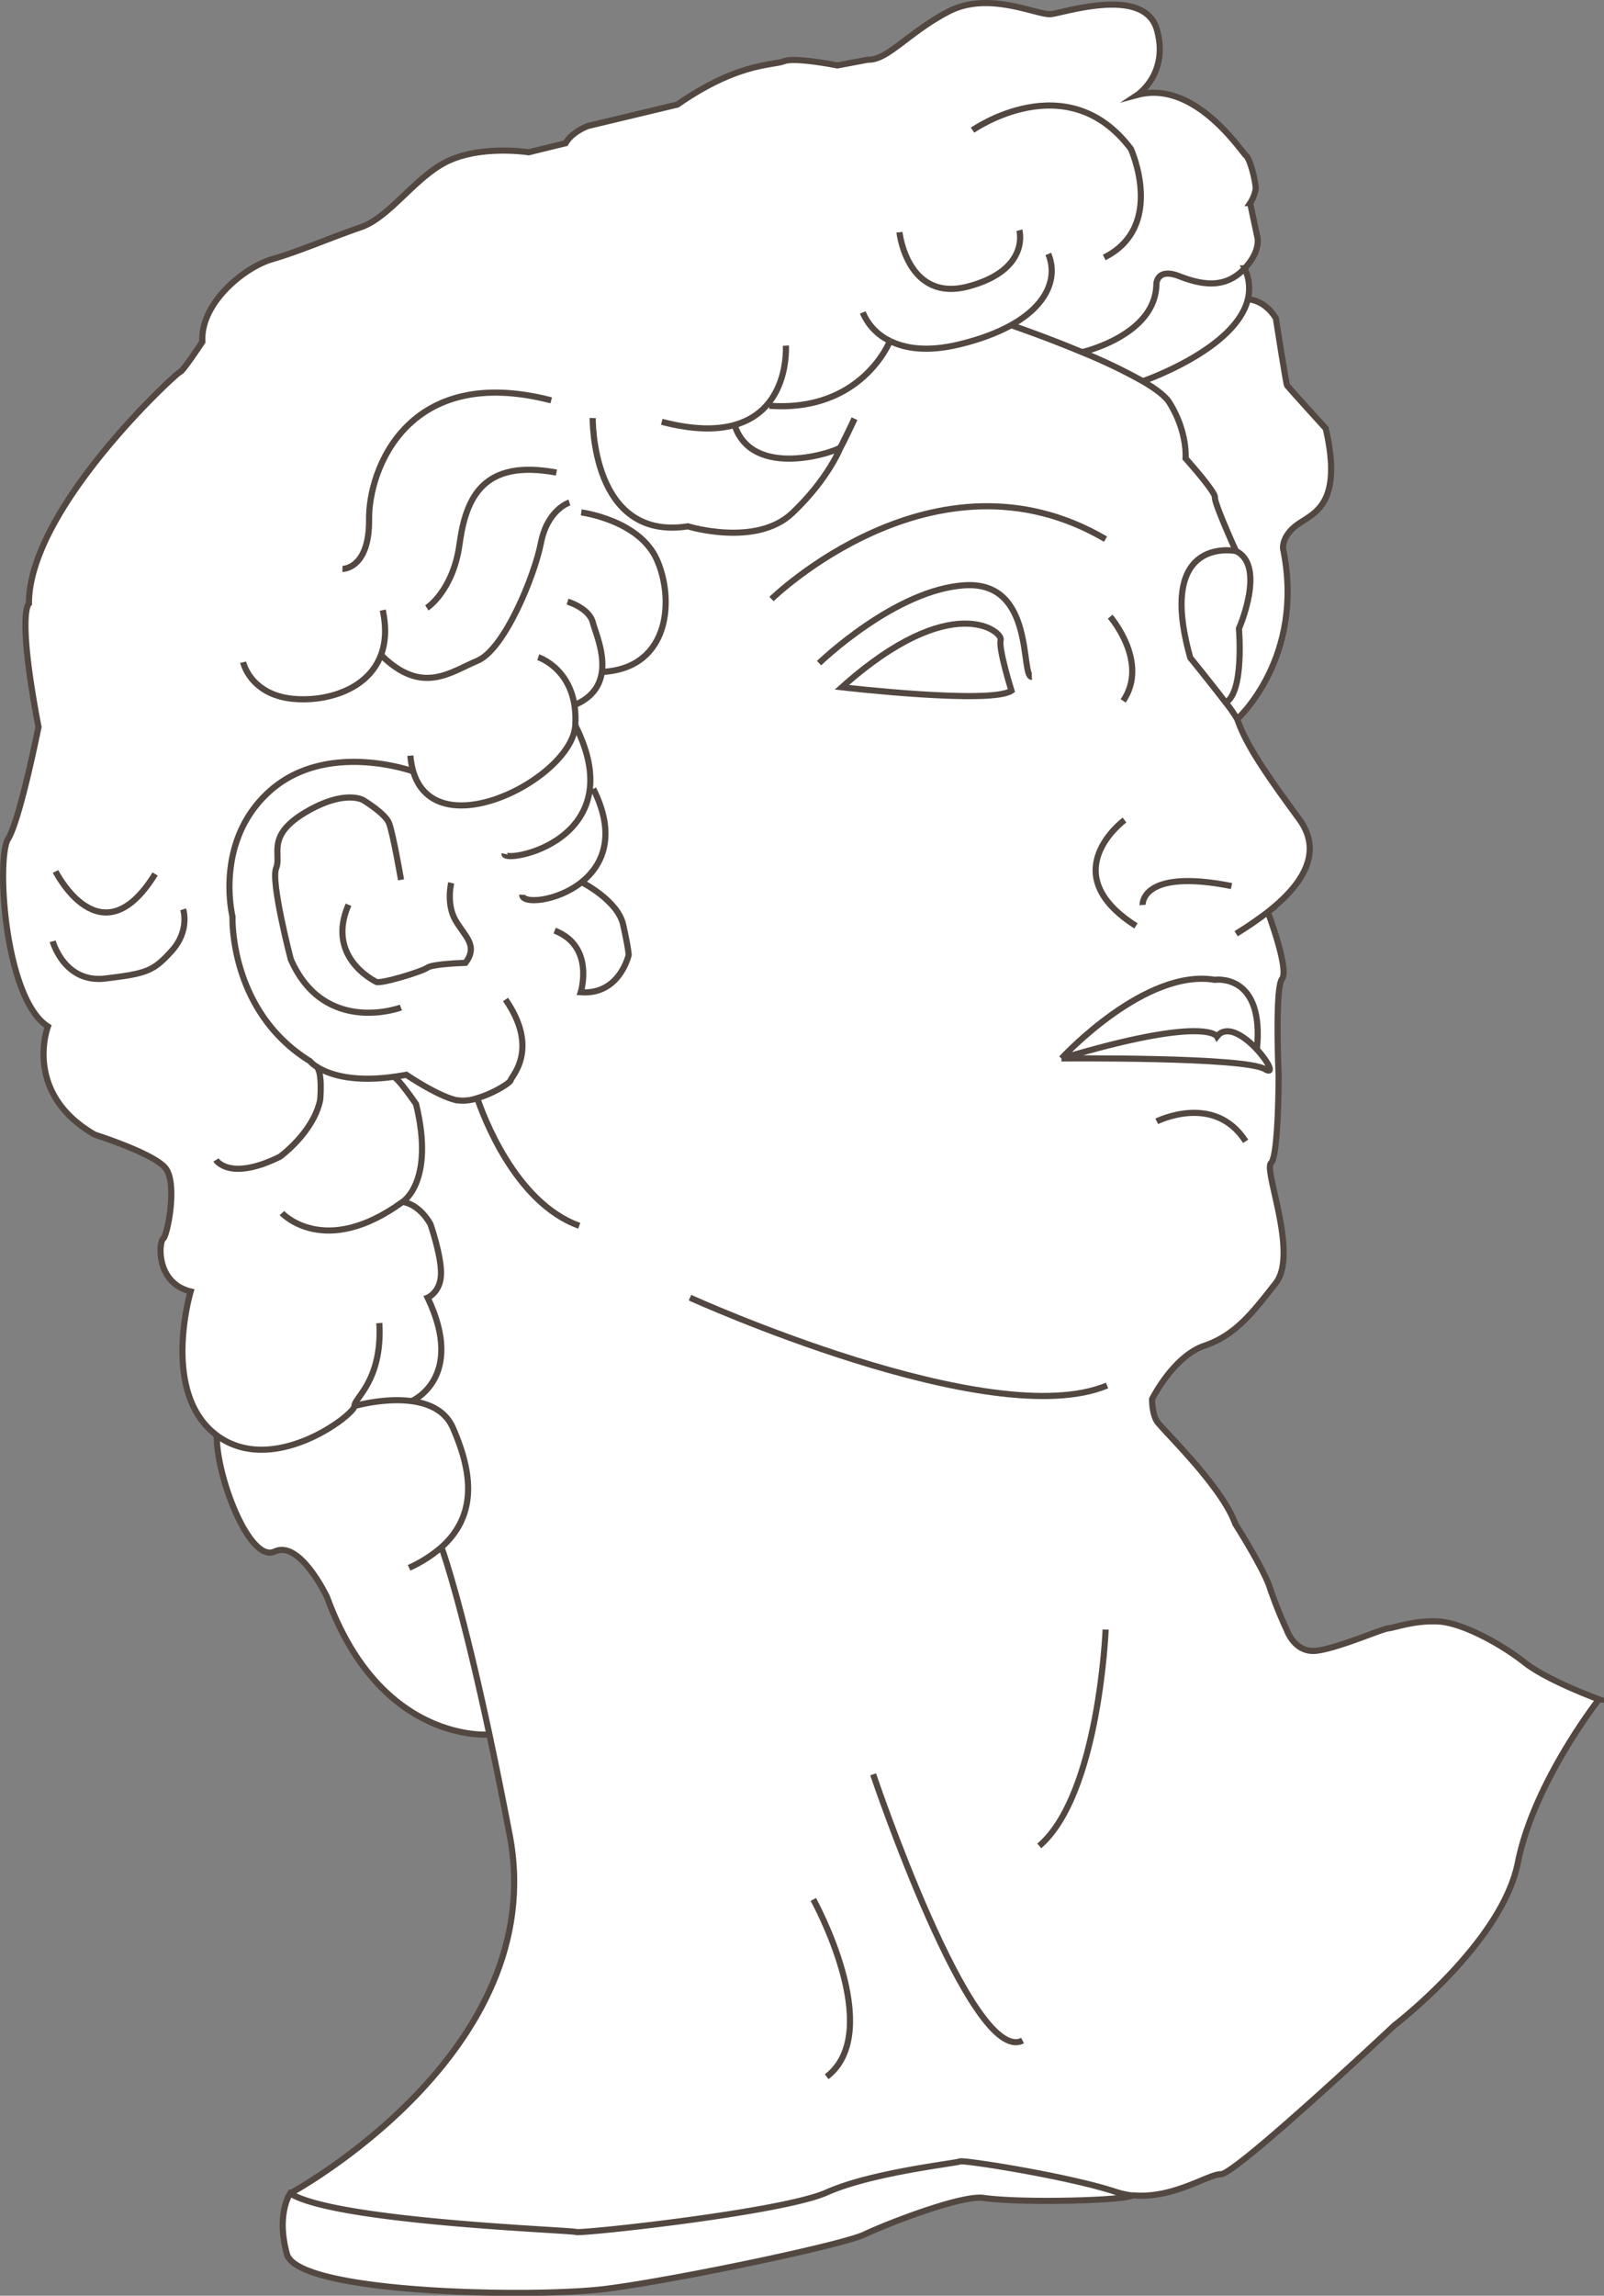 <svg xmlns="http://www.w3.org/2000/svg" viewBox="0 0 501.96 717.93"><rect x="0" y="0" width="501.96" height="717.93" fill="#808080" stroke="none"/><defs><style>.cls-1{fill:#fff;}.cls-2{fill:none;stroke:#534741;stroke-miterlimit:10;stroke-width:1.92px;}</style></defs><g id="Layer_2" data-name="Layer 2"><g id="何謂黑客松"><g id="大衛"><path class="cls-1" d="M267.38,131,263,140C263.9,138.76,267.17,131.41,267.38,131ZM128.83,438.16c-8.61-1.16-17.89,1.54-17.89,1.54.14,2.55-25.36,22.36-43.09,9.18s-8.19-45-8.19-45c-11.06-2.73-9.94-15.6-8.6-16.49s4.68-17.69.55-22.31-21.93-10.23-21.93-10.23C7,341.82,15,321,15,321,1.3,312.28-1.2,268.36,2.51,262.38s9.52-35,9.52-35c-6.85-35.9-3-38.61-3-38.61,0-29.95,46.41-72.32,47.23-72.35s7-9.44,7-9.44c-.73-12,13.07-23.22,21.76-25.8s18.38-6.83,27.78-10S130.25,54.6,141,50s24.43-2.39,24.43-2.39l11.56-2.83c2-3.59,7-5.39,7-5.39L212,32.7c18.79-13.12,29.88-12.2,33.36-13.55s16.71,1.31,16.71,1.31l9.58-1.8c6.14.27,12.87-8.7,25.37-15.13s27.65,1.29,31.81.89S358.1-4.49,362,9.28s-6.12,20.41-6.12,20.41c17.94-4.82,32.47,17.65,33.95,18.91s3.19,8.7,3.09,10.54a11.6,11.6,0,0,1-1.74,4.38l2.28,10.71s1.18,4.24-4,9.7l-.53.54c-5.77,5.72-12.74,4.71-19.87,1.92s-7.22,2.43-7.22,2.43c-.14,16.08-23.26,21.31-23.26,21.31a167.33,167.33,0,0,1,19,9.09c4,2.33,7.06,4.62,8.32,6.64,5.8,9.27,5.07,17.48,5.07,17.48s9.45,10.53,9.2,12.23,6.37,16.3,6.57,16.75c-.37-.07-25.13-5-14.3,33.38,0,0,6.72,8.29,11.08,14a42.51,42.51,0,0,1,3.61,5.17c2.58,7.48,7.75,15.46,19.35,31.22,8.35,11.34-.56,21.86-9.77,29.09.17.46,6.74,18,4.45,20.95s-1.06,30.08-1.06,30.08,0,25.32-2.38,27.49,8.65,28.42,1.47,37.57-12.57,16.26-22.31,19.57-16.37,16.66-16.37,16.66-.1,4.35,1.47,6.9,20.37,20.27,24.55,32.14c0,0,9,14.15,10.88,20.13a125.09,125.09,0,0,0,5.25,13.09s2.46,7.3,9.34,6.45,20.24-6.77,22.44-7,8.31-2.59,15.82-2.13,19.64,7.14,26.82,12.82,23.25,11.52,23.25,11.52S480,557.36,475,582.5s-38.6,50.84-38.6,50.84S386.64,680,382.1,679.91c-3.83-.06-14.3,7.32-26.39,6.69l-.85-.06c-.16,0-.34,0-.5,0-.49,0-1-.1-1.46-.18a27.41,27.41,0,0,1-4-1c-14.83-4.88-47.64-10-48.54-9.44s-27.49,3.38-41.59,9.68-77.34,13-78.49,12.39S105,694.85,90.8,685.92c0,0,81.72-43.91,68.7-112.06-2.26-11.81-4.38-22.26-6.34-31.45-8.31-38.85-13.82-55.31-15-58.54h0c12.28-10.94,8.75-25.38,3.69-37.13C139.49,441.2,134.3,438.9,128.83,438.16Zm267-103.86c3.14,1.88,1.13-2.24-2.46-6.12,2.51-24.13-13.15-21.81-13.15-21.81-21.7-3.66-47.29,23.79-48,24.59h0S389.36,330.42,395.83,334.3ZM313.16,200.14c.77-2.6-15.24-16-49.7,14.78,0,0,46.7,5.43,53.07,1.08C316.53,216,312.38,202.73,313.16,200.14Z"/><path class="cls-1" d="M414.89,134c5.48,23.92-3.8,26.44-8.82,30s-4.55,7.51-4.55,7.51c7.06,34.1-14.34,53.36-14.34,53.36a42.51,42.51,0,0,0-3.61-5.17c5.87-3.32,4.14-23.12,4.14-23.12s8.63-19.66-.91-24.26h0c-.2-.45-6.82-15.07-6.57-16.75s-9.2-12.23-9.2-12.23.73-8.21-5.07-17.48c-1.26-2-4.31-4.31-8.32-6.64,0,0,29.08-10,32.88-25.64,5.92.54,8.76,6,8.76,6s3.21,20.49,3.51,21S414.89,134,414.89,134Z"/><path class="cls-1" d="M390.51,93.58c-3.8,15.68-32.88,25.64-32.88,25.64a167.33,167.33,0,0,0-19-9.09s23.12-5.23,23.26-21.31c0,0,.08-5.22,7.22-2.43s14.1,3.8,19.87-1.92l.53-.54A14.67,14.67,0,0,1,390.51,93.58Z"/><path class="cls-1" d="M393.37,328.18c3.59,3.88,5.6,8,2.46,6.12-6.47-3.88-63.65-3.33-63.65-3.33h0c45.28-13.54,48.65-6.88,48.65-6.88,2.69-3.36,7.23-.94,10.88,2.45C392.3,327.06,392.85,327.62,393.37,328.18Z"/><path class="cls-1" d="M386.8,172.33c9.54,4.6.91,24.26.91,24.26s1.73,19.8-4.14,23.12c-4.36-5.72-11.08-14-11.08-14-10.83-38.41,13.93-33.45,14.3-33.38Z"/><path class="cls-1" d="M380.22,306.37s15.66-2.32,13.15,21.81c-.52-.56-1.07-1.12-1.64-1.65-3.65-3.39-8.19-5.81-10.88-2.45,0,0-3.37-6.66-48.65,6.88C332.93,330.16,358.52,302.71,380.22,306.37Z"/><path class="cls-1" d="M352.9,686.31c.49.08,1,.14,1.46.18-1.9,1.59-34.46,2.51-46.56.79-6.92-1-30.19,8.08-37.31,11.44s-59,14.21-80.8,17-96.43,1.59-99.9-10.85,1-19,1-19c14.15,8.93,88.3,11.47,89.45,12.05s64.39-6.09,78.49-12.39,40.69-9.08,41.59-9.68,33.71,4.56,48.54,9.44A27.41,27.41,0,0,0,352.9,686.31Z"/><path class="cls-1" d="M263.46,214.92c34.46-30.78,50.47-17.38,49.7-14.78S316.53,216,316.53,216C310.16,220.35,263.46,214.92,263.46,214.92Z"/><path class="cls-1" d="M138.19,483.86h0c1.14,3.23,6.65,19.69,15,58.54,0,0-34,3.2-50.83-43,0,0-8.47-17.95-16.39-14.22s-18.36-23.84-18.09-36.27c17.73,13.18,43.23-6.63,43.09-9.18,0,0,9.28-2.7,17.89-1.54,5.47.74,10.66,3,13,8.57C146.94,458.48,150.47,472.92,138.19,483.86Z"/><path class="cls-2" d="M357.57,283s-.73-11.56,27.82-5.92"/><path class="cls-2" d="M351.91,256.45s-22.53,16.51,3.58,33.09"/><path class="cls-2" d="M332.18,331s57.18-.55,63.65,3.33c3.14,1.88,1.13-2.24-2.46-6.12-.52-.56-1.07-1.12-1.64-1.65-3.65-3.39-8.19-5.81-10.88-2.45,0,0-3.37-6.66-48.65,6.88"/><path class="cls-2" d="M362,350.67s18-9.05,27.81,6.24"/><path class="cls-2" d="M332.18,331h0c.73-.8,26.32-28.25,48-24.59,0,0,15.66-2.32,13.15,21.81"/><path class="cls-2" d="M347.42,192.85s12.31,14.18,4.07,26.33"/><path class="cls-2" d="M241.43,187.33s51.16-50,104.54-18.73"/><path class="cls-2" d="M256.32,207.38s24-23.25,45.9-24.37,17,28.89,20.69,28.65"/><path class="cls-2" d="M263.46,214.92s46.7,5.43,53.07,1.08c0,0-4.15-13.27-3.37-15.86S297.92,184.14,263.46,214.92Z"/><path class="cls-2" d="M386.8,172.33h0c-.37-.07-25.13-5-14.3,33.38,0,0,6.72,8.29,11.08,14a42.51,42.51,0,0,1,3.61,5.17c2.58,7.48,7.75,15.46,19.35,31.22,8.35,11.34-.56,21.86-9.77,29.09a113.94,113.94,0,0,1-9.93,6.8"/><path class="cls-2" d="M316.67,101.77s10.55,3.59,21.95,8.36a167.33,167.33,0,0,1,19,9.09c4,2.33,7.06,4.62,8.32,6.64,5.8,9.27,5.07,17.48,5.07,17.48s9.45,10.53,9.2,12.23,6.37,16.3,6.57,16.75"/><path class="cls-2" d="M383.57,219.71c5.87-3.32,4.14-23.12,4.14-23.12s8.63-19.66-.91-24.26"/><path class="cls-2" d="M396.75,285.18h0c.17.46,6.74,18,4.45,20.95s-1.06,30.08-1.06,30.08,0,25.32-2.38,27.49,8.65,28.42,1.47,37.57-12.57,16.26-22.31,19.57-16.37,16.66-16.37,16.66-.1,4.35,1.47,6.9,20.37,20.27,24.55,32.14c0,0,9,14.15,10.88,20.13a125.09,125.09,0,0,0,5.25,13.09s2.46,7.3,9.34,6.45,20.24-6.77,22.44-7,8.31-2.59,15.82-2.13,19.64,7.14,26.82,12.82,23.25,11.52,23.25,11.52S480,557.36,475,582.5s-38.6,50.84-38.6,50.84S386.64,680,382.1,679.91c-3.83-.06-14.3,7.32-26.39,6.69l-.85-.06c-.16,0-.34,0-.5,0-.49,0-1-.1-1.46-.18a27.41,27.41,0,0,1-4-1c-14.83-4.88-47.64-10-48.54-9.44s-27.49,3.38-41.59,9.68-77.34,13-78.49,12.39S105,694.85,90.8,685.92c0,0-4.48,6.51-1,19s78.05,13.65,99.9,10.85,73.7-13.63,80.8-17,30.39-12.41,37.31-11.44c12.1,1.72,44.66.8,46.56-.79"/><path class="cls-2" d="M273.24,554.86S304,646.21,320,638.13"/><path class="cls-2" d="M346,509.6s-2.05,51.6-20.77,67.65"/><path class="cls-2" d="M254.52,594s22.78,41.15,4.18,55.44"/><path class="cls-2" d="M215.93,405.81s94,42.7,130.52,27.46"/><path class="cls-2" d="M149.09,342.6s.08.29.26.81c1.71,5.08,11.77,32.7,31.92,39.91"/><path class="cls-2" d="M138.19,483.86l-.22-.61"/><path class="cls-2" d="M90.8,685.92S172.52,642,159.5,573.86c-2.26-11.81-4.38-22.26-6.34-31.45-8.31-38.85-13.82-55.31-15-58.54"/><path class="cls-2" d="M387.18,224.88s21.4-19.26,14.34-53.36c0,0-.46-3.94,4.55-7.51s14.3-6.09,8.82-30c0,0-11.8-13-12.11-13.46s-3.51-21-3.51-21-2.84-5.42-8.76-6l-.21,0"/><path class="cls-2" d="M389.33,83.57c.06.12.12.24.17.36a14.67,14.67,0,0,1,1,9.65c-3.8,15.68-32.88,25.64-32.88,25.64"/><path class="cls-2" d="M304.36,40.71s29.53-20.78,49.55,5.87c0,0,11,24.3-8.36,33.94"/><path class="cls-2" d="M281.48,72.63s2.37,22.13,21.69,16.91S319,72,319,72"/><path class="cls-2" d="M278.51,106.63c4.66,2.32,11.66,3.55,22,1,25.19-6.19,31.46-18.85,27.54-28.22"/><path class="cls-2" d="M270,97.71a17.12,17.12,0,0,0,8.52,8.91"/><path class="cls-2" d="M338.62,110.13s23.12-5.23,23.26-21.31c0,0,.08-5.22,7.22-2.43s14.1,3.8,19.87-1.92l.53-.54c5.15-5.46,4-9.7,4-9.7l-2.28-10.71a11.6,11.6,0,0,0,1.74-4.38c.1-1.84-1.6-9.27-3.09-10.54s-16-23.73-33.95-18.91c0,0,10-6.64,6.12-20.41S333,4,328.85,4.42,309.53-2.9,297,3.53s-19.23,15.4-25.37,15.13l-9.58,1.8s-13.23-2.66-16.71-1.31S230.81,19.58,212,32.7L184,39.4s-5,1.8-7,5.39l-11.56,2.83S151.65,45.43,141,50s-18.7,17.85-28.12,21.08-19.08,7.47-27.78,10-22.49,13.78-21.76,25.8c0,0-6.19,9.4-7,9.44S9.06,158.78,9.05,188.73c0,0-3.87,2.71,3,38.61,0,0-5.8,29.06-9.52,35S1.3,312.28,15,321c0,0-8,20.82,14.68,33.84,0,0,17.79,5.62,21.93,10.23s.78,21.41-.55,22.31-2.46,13.76,8.6,16.49c0,0-9.54,31.82,8.19,45s43.23-6.63,43.09-9.18,8.78-7.84,7.77-25.94"/><path class="cls-2" d="M153.16,542.41s-34,3.2-50.83-43c0,0-8.47-17.95-16.39-14.22s-18.36-23.84-18.09-36.27"/><path class="cls-2" d="M110.94,439.7s9.28-2.7,17.89-1.54c5.47.74,10.66,3,13,8.57,5.06,11.75,8.59,26.19-3.69,37.13h0a41.83,41.83,0,0,1-10.12,6.43"/><path class="cls-2" d="M278.51,106.62h0c-.21.52-9.06,22.35-37.74,20.27"/><path class="cls-2" d="M245.93,108.09s1.39,19.94-16.08,24.82c-5.5,1.54-12.88,1.58-22.76-1"/><path class="cls-2" d="M267.38,130.93v0c-.21.46-3.48,7.81-4.42,9s-27.48,10.42-33.11-7.07"/><path class="cls-2" d="M185.49,130.73s-.61,38.58,29.79,33.87c0,0,21.33,6.57,32.64-4.13S263,140,263,140l4.42-9"/><path class="cls-2" d="M107.17,177.91s8.49.14,8.33-15.53,12.19-48.81,57-37.18"/><path class="cls-2" d="M133.58,190.11s8.21-5.3,10.22-19.92,7.37-26.69,30.33-22.41"/><path class="cls-2" d="M188.81,210.1c21.06-1.31,22.25-23.08,16.65-35.3s-23.57-14.56-23.57-14.56"/><path class="cls-2" d="M177.61,188.14s6.77,2,7.91,6.52,8.58,19.57-5.46,25.71"/><path class="cls-2" d="M168.43,205.53s12.67,4,11.6,21.34-48.92,41.18-51.61,9.44"/><path class="cls-2" d="M157.89,267c-.72,3.3,40.49-3.85,22.14-40.17"/><path class="cls-2" d="M163.42,279.8c-.12,3,10.85,2.24,18.59-3.93,6.66-5.33,10.94-14.69,3.65-29.19"/><path class="cls-2" d="M182,275.86h0c.34.16,11.32,5.8,13,13.26s1.74,9.51,1.74,9.51-2.79,12.59-15,11.66c0,0,4.53-14.38-8.16-19.26"/><path class="cls-2" d="M76.09,207.09s2.15,10.07,15.49,11.44c10,1,23.49-2.53,27.65-13.72,1.41-3.76,1.75-8.38.55-14"/><path class="cls-2" d="M178.2,157.15s-6.85,2.09-8.92,12.63-11.49,33.39-19.91,36.87-17.27,10.93-30.14-1.84"/><path class="cls-2" d="M129.24,241.21s-26.8-9.68-44.61,6-11.87,39.42-11.87,39.42S71.63,316.15,97,331.84a9.23,9.23,0,0,0,2,1.68c3.44,2.25,11.72,5.67,28.16,2.58,0,0,9.37,6.39,15.39,7.89a13.51,13.51,0,0,0,6.83-.58c5.19-1.54,10.34-4.81,10.46-5.65.2-1.22,9.09-9.65-1.64-25.19"/><path class="cls-2" d="M141.2,276.1s-1.59,6.49,1.27,11.57,7.36,7.93,3.18,13.44c0,0-10.19.27-11.93,1.52s-14.66,5.16-16,4.42-15.64-8.08-8.66-24.12"/><path class="cls-2" d="M125.45,315.08S101.51,324,91,300c0,0-6.35-24.3-4.58-28.53s-3.32-10,9.07-17.38,18.18-3.87,18.18-3.87,6.8,4.06,8.05,7.13,3.78,17.79,3.78,17.79"/><path class="cls-2" d="M67.59,362.74s4.09,6.84,20-1c0,0,10.49-7.55,12.61-17.77,0,0,.83-8.8-1.19-10.47"/><path class="cls-2" d="M88.23,379.35s13.21,14.36,37.76-3.5c0,0,10.18-6.19,4.21-30.59,0,0-5.88-8.65-7.18-8.49"/><path class="cls-2" d="M17.39,272.52s14.18,28.32,31.16.79"/><path class="cls-2" d="M16.49,294.36S20.07,307.58,33,306s14.95-2.24,20.73-8.63,3.59-13,3.59-13"/><path class="cls-2" d="M128.83,438.16s17-7.18,5-32.35c0,0,4.1-1.7,4.18-7.49s-3.29-15.46-3.29-15.46-3.15-6.19-8.76-7"/></g></g></g></svg>